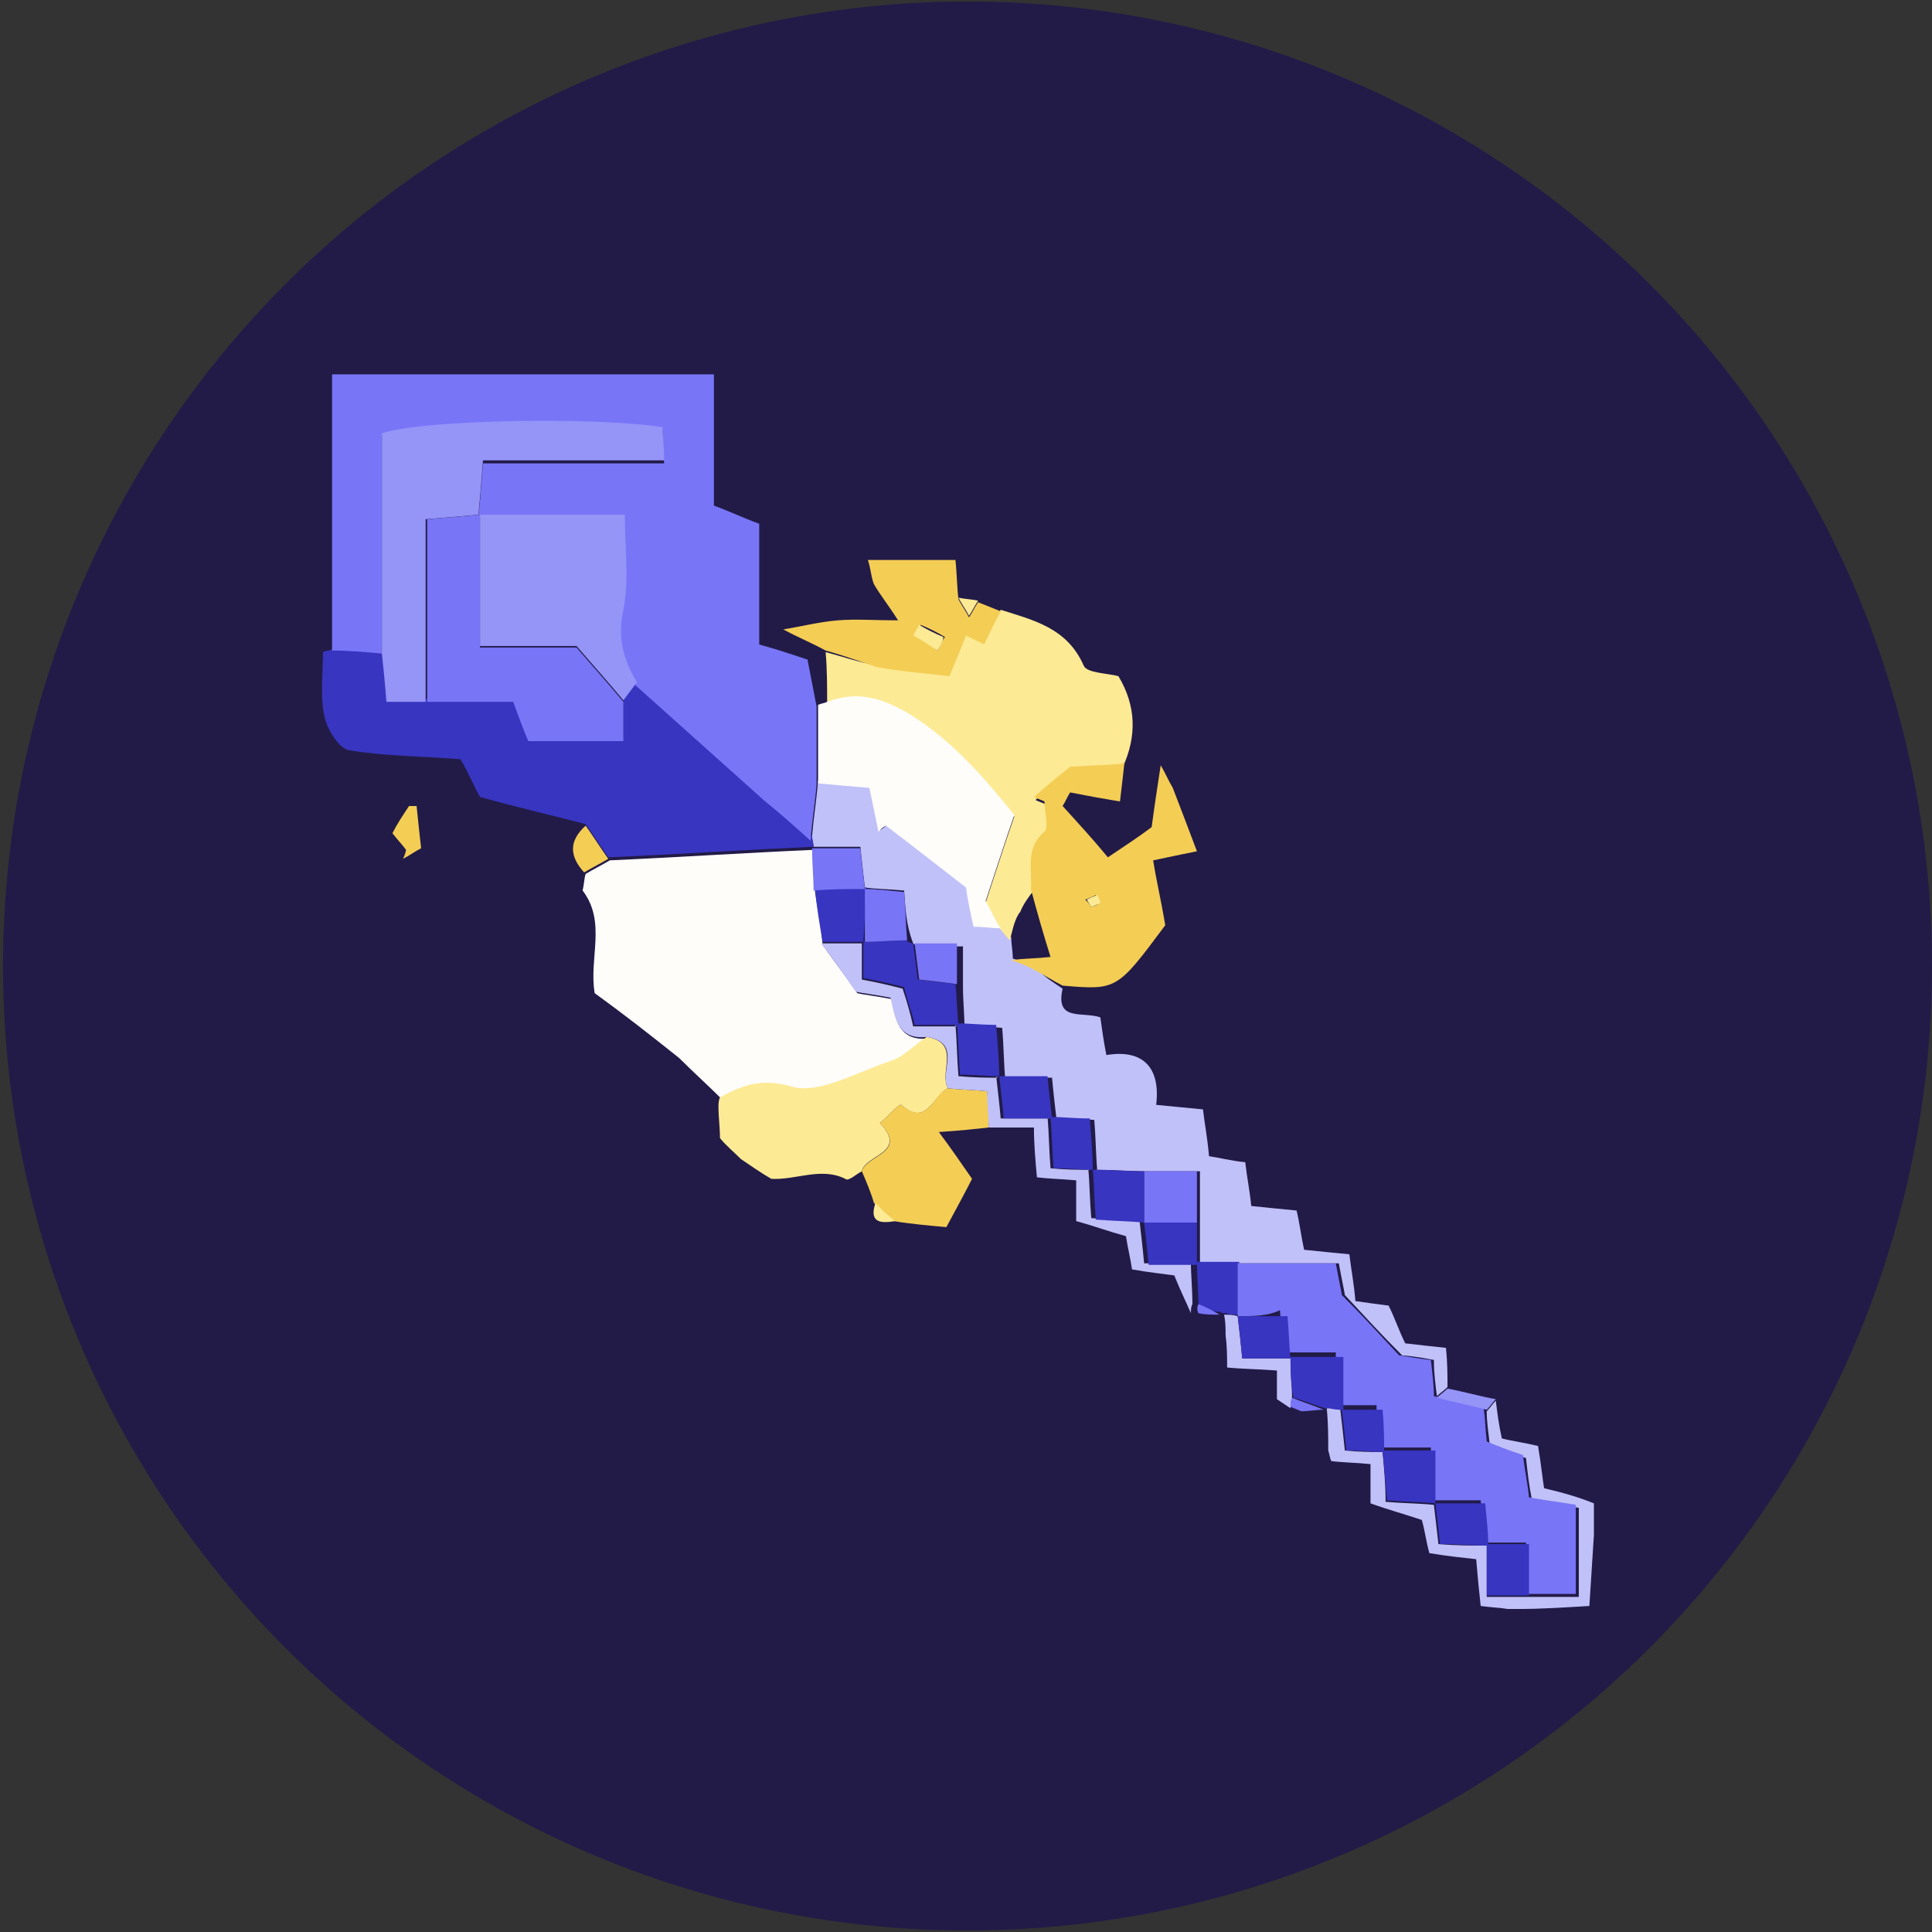 <?xml version="1.0" encoding="utf-8"?>
<!-- Generator: Adobe Illustrator 24.0.1, SVG Export Plug-In . SVG Version: 6.00 Build 0)  -->
<svg version="1.1" id="Layer_1" xmlns="http://www.w3.org/2000/svg" xmlns:xlink="http://www.w3.org/1999/xlink" x="0px" y="0px"
	 viewBox="0 0 128 128" style="enable-background:new 0 0 128 128;" xml:space="preserve">
<rect x="0" y="0" width="128" height="128" fill="#333333" stroke="none"/>
<style type="text/css">
	.st0{fill:#221B47;}
	.st1{fill:#FEFDFA;}
	.st2{fill:#FDEA94;}
	.st3{fill:#C1C1F9;}
	.st4{fill:#F4CD55;}
	.st5{fill:#7875F7;}
	.st6{fill:#241D48;}
	.st7{fill:#3835C1;}
	.st8{fill:#9594F7;}
</style>
<g>
	<circle class="st0" cx="64.1" cy="64" r="63.9"/>
	<path class="st1" d="M39.4,65.8c-0.4-2.3,0.8-4.7-0.8-6.8c0.1-0.4,0.1-0.8,0.2-1.1c0.5-0.3,1.1-0.6,1.6-0.9c4.5-0.2,9-0.5,13.6-0.7
		l-0.1,0c0,0.9,0.1,1.9,0.1,2.8c0.2,1.2,0.4,2.3,0.5,3.5c0.7,1,1.4,1.9,2.3,3.2c0.4,0.1,1.3,0.2,2.3,0.4c0.2,1.4,0.5,2.8,2.4,2.6
		c-0.8,0.6-1.5,1.3-2.4,1.6c-2.1,0.8-4.6,2.3-6.5,1.7c-2.1-0.6-3.3-0.1-4.8,0.7c-0.9-0.9-1.9-1.8-2.8-2.7l0,0
		C43,68.5,41.2,67.1,39.4,65.8z"/>
	<path class="st2" d="M47.7,72.7c1.5-0.8,2.7-1.3,4.8-0.7c1.8,0.5,4.3-1,6.5-1.7c0.9-0.3,1.6-1.1,2.4-1.6c2.3,0.4,0.8,2.3,1.4,3.4
		c-1,0.5-1.4,2.6-3.1,1.1c-0.1-0.1-0.9,0.8-1.4,1.2c1.9,2-1,2.1-1.2,3.2c-0.4,0.2-0.9,0.7-1.1,0.5c-1.6-0.8-3.3,0.1-4.9,0
		c-0.7-0.4-1.4-0.9-2-1.3c-0.5-0.5-1-0.9-1.4-1.4c0-0.7-0.1-1.4-0.1-2.1C47.6,73.2,47.6,72.9,47.7,72.7z"/>
	<path class="st3" d="M105.6,99.6c0,0.7,0,1.4,0,2.1c-0.1,1.6-0.2,3.1-0.3,4.7c-1.7,0.1-3.2,0.2-4.7,0.2c-0.2,0-0.5,0-0.7,0
		c-0.6-0.1-1.1-0.1-1.8-0.2c-0.1-0.9-0.2-1.9-0.3-3.1c-0.9-0.1-1.9-0.2-3.1-0.4c-0.2-0.7-0.3-1.5-0.5-2.2c-1.2-0.4-2.3-0.7-3.4-1.1
		c0-0.9,0-1.7,0-2.6c-1-0.1-1.8-0.1-2.6-0.2c-0.1-0.2-0.1-0.4-0.2-0.7c0-0.9,0-1.8-0.1-2.8c0.3,0,0.6,0,0.9,0.1l0,0
		c0.1,0.9,0.2,1.7,0.3,2.7c1,0.1,1.8,0.1,2.5,0.1l0,0c0.1,1.1,0.2,2.2,0.2,3.3c1.2,0.1,2.2,0.1,3.2,0.2c0,0,0,0,0,0
		c0.1,0.9,0.2,1.7,0.3,2.6c1.2,0.1,2.2,0.1,3.2,0.1l0,0c0,1.1,0,2.2,0,3.4c1.2,0,2,0,2.8,0c1.1,0,2.2,0,3.3,0c0-2.2,0-3.9,0-5.9
		c-1.1-0.2-2.1-0.4-3.1-0.5c-0.2-1-0.3-1.9-0.4-2.8c-0.9-0.3-1.7-0.6-2.4-0.9c-0.1-0.9-0.2-1.5-0.2-2.2c0.2-0.2,0.4-0.5,0.6-0.7
		c0.1,0.8,0.2,1.6,0.4,2.5c0.8,0.2,1.6,0.3,2.4,0.5c0.2,1.2,0.3,2.2,0.4,2.8C103.6,98.9,104.6,99.2,105.6,99.6z"/>
	<path class="st3" d="M81.2,88.5c0-0.5,0-0.9-0.1-1.4c0.3,0,0.6,0,0.9,0.1l0,0c0.1,0.9,0.2,1.7,0.3,2.8c1.2,0,2.2,0,3.2,0l0,0
		c0,0.9,0.1,1.8,0.1,2.7c-0.1,0.2-0.1,0.4-0.1,0.6c-0.3-0.2-0.6-0.4-0.9-0.6c0-0.6,0-1.2,0-1.9c-1.3-0.1-2.3-0.1-3.3-0.2
		C81.3,89.9,81.3,89.2,81.2,88.5z"/>
	<path class="st4" d="M27.9,56.2c-0.4,0.2-0.8,0.5-1.2,0.7c0.1-0.2,0.2-0.5,0.2-0.6c-0.3-0.4-0.6-0.7-0.9-1.1
		c0.3-0.6,0.7-1.2,1.1-1.8c0.2,0,0.4,0,0.5,0C27.7,54.4,27.8,55.3,27.9,56.2z"/>
	<path class="st5" d="M87.7,93.4c-0.5,0-1,0.1-1.5,0.1c-0.2-0.1-0.5-0.2-0.7-0.3c0-0.2,0-0.4,0.1-0.6C86.3,92.9,87,93.1,87.7,93.4z"
		/>
	<path class="st6" d="M48.3,132C48.4,131.9,48.5,131.8,48.3,132C48.5,131.8,48.4,131.9,48.3,132C48.3,132,48.3,132,48.3,132z"/>
	<path class="st3" d="M70.4,65.5c-0.5,2.2,1.3,1.5,2.5,1.9c0.1,0.7,0.2,1.5,0.4,2.5c2.4-0.4,3.6,0.8,3.3,3.3c1.1,0.1,2,0.2,3.1,0.3
		c0.1,0.9,0.3,1.9,0.4,3.1c0.7,0.1,1.4,0.3,2.4,0.4c0.1,0.9,0.3,1.9,0.4,2.9c1,0.1,1.9,0.2,3,0.3c0.2,0.8,0.3,1.7,0.5,2.6
		c1,0.1,1.9,0.2,3,0.3c0.1,0.9,0.3,1.9,0.4,3.1c0.7,0.1,1.4,0.2,2.2,0.3c0.4,0.8,0.7,1.7,1.1,2.5c0.9,0.1,1.7,0.2,2.7,0.3
		c0.1,1,0.1,1.8,0.1,2.6c-0.2,0.2-0.5,0.4-0.7,0.6c-0.1-0.8-0.2-1.5-0.2-2.4c-1-0.2-1.9-0.3-2.1-0.3c-1.4-1.4-2.4-2.5-3.8-4
		c0-0.1-0.2-1-0.4-2.1c-2.2,0-4.4,0-6.5,0c-0.9,0-1.8,0-2.8,0l0.1,0.1c0-0.9,0-1.9,0-2.8c0-1.1,0-2.2,0-3.4c-1.5,0-2.5,0-3.5,0
		c-1.1,0-2.3-0.1-3.4-0.1l0.1,0.1c-0.1-1.1-0.1-2.2-0.2-3.4c-1-0.1-1.8-0.1-2.6-0.1l0.1,0.1c-0.1-0.9-0.2-1.7-0.3-2.8
		c-1.2,0-2.2,0-3.2,0l0.1,0.1c-0.1-1.1-0.1-2.2-0.2-3.4c-1-0.1-1.8-0.1-2.6-0.1l0.1,0.1c0-0.9-0.1-1.8-0.1-2.7c0-0.8,0-1.7,0-2.7
		c-1.1,0-2,0-2.8,0c-0.2,0-0.4-0.1-0.5-0.2C60,61.2,60,60.2,59.9,59c-1.1-0.1-1.9-0.1-2.6-0.2c0,0,0,0,0,0c-0.1-0.9-0.2-1.7-0.3-2.7
		c-1.2,0-2.2,0-3.2,0l0.1,0c0-0.2-0.1-0.5-0.1-0.7c0.1-1.2,0.3-2.4,0.4-3.7c1.1,0.1,2.2,0.2,3.5,0.4c0.2,1,0.4,2,0.6,2.9
		c0.2-0.1,0.3-0.2,0.5-0.4c1.7,1.4,3.5,2.7,5.3,4.1c0.2,0.8,0.3,1.6,0.5,2.6c0.7,0,1.2,0.1,1.8,0.1c0.2,0.2,0.4,0.5,0.6,0.7
		c0,0.5,0.1,0.9,0.1,1.4c0.5,0.2,1.1,0.4,1.6,0.7C69.3,64.8,69.8,65.1,70.4,65.5z"/>
	<path class="st2" d="M66.9,62.3c-0.2-0.2-0.4-0.5-0.6-0.7c-0.4-0.7-0.7-1.3-1-1.8c0.7-2.1,1.3-4,1.9-5.7c-2-2.6-4.1-4.9-6.8-6.6
		c-1.8-1.2-3.6-1.7-5.6-0.9c0-1.1,0-2.3-0.1-3.4c1.1,0.3,2.3,0.7,3.4,0.9c1.6,0.3,3.2,0.4,4.8,0.6c0.5-1.2,0.8-1.9,1.1-2.7
		c0.6,0.3,0.9,0.5,1.2,0.6c0.4-0.8,0.7-1.5,1.1-2.2c2.2,0.7,4.4,1.2,5.5,3.7c0.2,0.5,1.6,0.5,2.3,0.7c1.2,2,1.2,4,0.3,6
		c-1,0.1-2,0.1-3.4,0.2c-0.5,0.4-1.5,1.2-2.4,2c0.2,0.1,0.5,0.2,0.7,0.3c0,0.7,0.3,1.7,0,2c-1.4,1.1-0.9,2.5-0.9,3.8
		c-0.3,0.4-0.6,0.8-0.8,1.3C67.2,60.9,67.1,61.6,66.9,62.3z"/>
	<path class="st4" d="M68.3,58.9c0.1-1.3-0.4-2.7,0.9-3.8c0.3-0.3,0-1.3,0-2c-0.2-0.1-0.5-0.2-0.7-0.3c0.9-0.8,1.9-1.6,2.4-2
		c1.4-0.1,2.4-0.1,3.4-0.2l0.2-0.1c-0.1,0.9-0.2,1.8-0.3,2.6c-1.2-0.2-2.3-0.4-3.3-0.6c-0.2,0.3-0.3,0.6-0.5,0.9
		c1,1.1,2.1,2.3,3,3.4c1.2-0.8,2.1-1.4,2.9-2c0.2-1.5,0.4-2.8,0.6-4.1c0.3,0.5,0.5,1,0.8,1.5c0.5,1.3,1,2.6,1.6,4.2
		c-0.5,0.1-1.5,0.3-2.9,0.6c0.2,1.3,0.5,2.5,0.8,4.3c-3.2,4.3-3.2,4.3-6.8,4c-0.6-0.3-1.2-0.7-1.8-1c-0.5-0.3-1.1-0.5-1.6-0.7
		c0.9-0.1,1.7-0.1,2.6-0.2C69.1,61.8,68.7,60.4,68.3,58.9z M72.3,60.1c0.2-0.1,0.4-0.1,0.5-0.3c0.1-0.1-0.1-0.4-0.2-0.5
		c-0.2,0.1-0.4,0.2-0.7,0.3C72.1,59.8,72.2,59.9,72.3,60.1z"/>
	<path class="st4" d="M54.7,43.1c-0.9-0.5-1.9-0.9-2.8-1.4c1.2-0.2,2.4-0.5,3.6-0.6c1.2-0.1,2.4,0,4,0c-0.7-1.1-1.2-1.7-1.6-2.4
		c-0.2-0.5-0.2-1-0.4-1.6c1.9,0,3.7,0,5.8,0c0.1,0.9,0.1,1.8,0.2,2.6c0.2,0.4,0.5,0.8,0.7,1.2c0.2-0.3,0.4-0.7,0.6-1
		c0.5,0.2,1,0.4,1.5,0.6c-0.4,0.7-0.7,1.4-1.1,2.2c-0.3-0.2-0.7-0.3-1.2-0.6c-0.3,0.8-0.6,1.5-1.1,2.7c-1.6-0.2-3.2-0.3-4.8-0.6
		C56.9,43.8,55.8,43.4,54.7,43.1z M62.1,43.1c0.2-0.3,0.3-0.6,0.5-0.9c-0.5-0.3-1.1-0.6-1.6-0.8c-0.1,0.2-0.3,0.5-0.4,0.7
		C61.1,42.4,61.6,42.7,62.1,43.1z"/>
	<path class="st2" d="M64.8,39.8c-0.2,0.3-0.4,0.7-0.6,1c-0.2-0.4-0.5-0.8-0.7-1.2C64,39.7,64.4,39.7,64.8,39.8z"/>
	<path class="st4" d="M57.1,77.6c0.3-1.1,3.1-1.2,1.2-3.2c0.5-0.4,1.3-1.3,1.4-1.2c1.8,1.5,2.1-0.7,3.1-1.1c0.8,0.1,1.7,0.1,2.6,0.2
		c0.1,0.9,0.1,1.7,0.1,2.4c-0.9,0.1-1.8,0.2-3.3,0.3c0.9,1.2,1.5,2.1,2.2,3.1c-0.4,0.8-1,1.9-1.7,3.2c-1.1-0.1-2.3-0.2-3.5-0.4
		c-0.4-0.4-0.8-0.8-1.3-1.2C57.7,79,57.4,78.3,57.1,77.6z"/>
	<path class="st3" d="M65.5,74.7c0-0.7-0.1-1.5-0.1-2.4c-0.9-0.1-1.8-0.1-2.6-0.2c-0.6-1.1,1-3-1.4-3.4c-1.9,0.2-2.1-1.2-2.4-2.6
		c-1-0.2-1.9-0.3-2.3-0.4c-0.9-1.3-1.6-2.3-2.3-3.2c0.9,0,1.8,0,2.7,0c0,0.8,0,1.6,0,2.4c1.1,0.2,1.9,0.4,2.7,0.6
		c0.3,0.9,0.5,1.6,0.7,2.5c1,0,1.9,0,2.9,0l-0.1-0.1c0.1,1.1,0.1,2.2,0.2,3.4c1.1,0.1,1.9,0.1,2.6,0.1c0,0-0.1-0.1-0.1-0.1
		c0.1,0.9,0.2,1.7,0.3,2.8c1.2,0,2.2,0,3.2,0l-0.1-0.1c0.1,1.1,0.1,2.2,0.2,3.4c1,0.1,1.8,0.1,2.6,0.1l-0.1-0.1
		c0.1,1.1,0.1,2.2,0.2,3.3c1.3,0.1,2.3,0.2,3.2,0.2l0,0c0.1,0.9,0.2,1.7,0.3,2.8c1.2,0,2.2,0,3.2,0c0,0-0.1-0.1-0.1-0.1
		c0,0.9,0.1,1.8,0.1,2.8c-0.1,0.2-0.1,0.4-0.1,0.6c-0.3-0.7-0.7-1.5-1.1-2.5c-0.7-0.1-1.7-0.2-2.8-0.4c-0.1-0.7-0.3-1.5-0.4-2.2
		c-1.1-0.3-2.2-0.7-3.3-1c0-0.9,0-1.7,0-2.7c-1.1-0.1-1.8-0.1-2.6-0.2l0,0c-0.1-1.1-0.2-2.2-0.2-3.3c-1.2,0-2.2,0-3.3,0L65.5,74.7z"
		/>
	<path class="st7" d="M79.4,86.4c0-0.9-0.1-1.8-0.1-2.8c0.9,0,1.8,0,2.8,0c0,1.2,0,2.3,0,3.5c-0.3,0-0.6,0-0.9-0.1c0,0-0.2,0-0.2,0
		l-0.2-0.1C80.3,86.9,79.8,86.7,79.4,86.4z"/>
	<path class="st2" d="M58,79.7c0.4,0.4,0.8,0.8,1.3,1.2C58.2,81.1,57.6,80.9,58,79.7z"/>
	<path class="st5" d="M79.4,86.4c0.5,0.2,0.9,0.4,1.4,0.7c-0.5,0-1,0-1.4-0.1C79.3,86.8,79.3,86.6,79.4,86.4z"/>
	<path class="st7" d="M21.4,43.2c0.2-0.1,0.5-0.1,0.7-0.2c1.1,0.1,2.2,0.2,3.3,0.2c0.1,1,0.2,1.9,0.3,3.1c1,0,1.8,0,2.6,0
		c1.9,0,3.8,0,5.7,0c0.4,1.1,0.7,1.9,1,2.6c2.1,0,4.1,0,6.3,0c0-1,0-1.8,0-2.6c0.3-0.4,0.6-0.8,0.9-1.2c2.9,2.6,5.7,5.1,8.6,7.7
		c1,0.9,2,1.8,3,2.6c0,0.2,0.1,0.5,0.1,0.7c-4.5,0.2-9,0.5-13.6,0.7c-0.5-0.7-1-1.5-1.5-2.2c-2.3-0.6-4.5-1.1-7-1.8
		c-0.4-0.7-0.8-1.7-1.3-2.5c-2.6-0.2-5-0.2-7.4-0.6c-0.6-0.1-1.4-1.3-1.6-2.2C21.2,46.2,21.4,44.7,21.4,43.2z"/>
	<path class="st7" d="M57.2,62.4c-0.9,0-1.8,0-2.7,0c-0.2-1.2-0.4-2.3-0.5-3.5c1.1,0,2.2,0,3.4-0.1c0,0,0,0,0,0
		C57.3,60.1,57.3,61.2,57.2,62.4C57.2,62.4,57.2,62.4,57.2,62.4z"/>
	<path class="st5" d="M57.3,58.9c-1.1,0-2.2,0-3.4,0.1c0-0.9-0.1-1.9-0.1-2.8c1,0,2,0,3.2,0C57.1,57.2,57.2,58,57.3,58.9z"/>
	<path class="st4" d="M38.8,54.7c0.5,0.7,1,1.5,1.5,2.2c-0.5,0.3-1.1,0.6-1.6,0.9C37.7,56.7,37.7,55.7,38.8,54.7z"/>
	<path class="st5" d="M82,87.2c0-1.2,0-2.3,0-3.5c2.1,0,4.3,0,6.5,0c0.2,1.1,0.4,2,0.4,2.1c1.5,1.5,2.4,2.5,3.8,4
		c0.2,0,1.1,0.2,2.1,0.3c0.1,0.9,0.2,1.7,0.2,2.4c1.1,0.3,2.2,0.5,3.3,0.8c0.1,0.7,0.1,1.3,0.2,2.2c0.7,0.3,1.5,0.6,2.4,0.9
		c0.1,0.9,0.3,1.8,0.4,2.8c1,0.2,2,0.3,3.1,0.5c0,1.9,0,3.7,0,5.9c-1.2,0-2.3,0-3.3,0c0-1.1,0-2.1,0-3.4c-1.2,0-2,0-2.8,0
		c0,0,0,0,0,0c-0.1-0.9-0.1-1.7-0.2-2.8c-1.2,0-2.2,0-3.3,0l0,0c0-1.1,0-2.2,0-3.5c-1.5,0-2.5,0-3.5,0l0,0c0-0.8-0.1-1.7-0.1-2.8
		c-1,0-1.8,0-2.7,0l0,0c0-1.1,0-2.2,0-3.5c-1.5,0-2.5,0-3.5,0c0,0,0,0,0,0c-0.1-0.9-0.1-1.7-0.2-2.8C84,87.2,83,87.2,82,87.2
		L82,87.2z"/>
	<path class="st7" d="M91.6,96.1c1,0,2,0,3.5,0c0,1.3,0,2.4,0,3.5c-1-0.1-2-0.1-3.2-0.2C91.8,98.3,91.7,97.2,91.6,96.1z"/>
	<path class="st7" d="M85.5,89.9c1,0,2,0,3.5,0c0,1.3,0,2.4,0,3.5c-0.3,0-0.6,0-0.9-0.1c0,0-0.3,0-0.3,0c-0.7-0.2-1.4-0.5-2.1-0.7
		C85.5,91.7,85.5,90.8,85.5,89.9z"/>
	<path class="st7" d="M98.5,102.3c0.8,0,1.5,0,2.8,0c0,1.2,0,2.3,0,3.4c-0.8,0-1.5,0-2.8,0C98.5,104.5,98.5,103.4,98.5,102.3z"/>
	<path class="st7" d="M95.1,99.6c1,0,2,0,3.3,0c0.1,1.1,0.2,1.9,0.2,2.8c-1,0-2-0.1-3.2-0.1C95.3,101.3,95.2,100.4,95.1,99.6z"/>
	<path class="st7" d="M88.9,93.4c0.8,0,1.6,0,2.7,0c0.1,1.1,0.1,2,0.1,2.8c-0.8,0-1.6-0.1-2.5-0.1C89.1,95.1,89,94.2,88.9,93.4z"/>
	<path class="st8" d="M98.5,93.4c-1.1-0.3-2.2-0.5-3.3-0.8c0.2-0.2,0.5-0.4,0.7-0.6c1.1,0.2,2.1,0.5,3.2,0.7
		C98.9,92.9,98.7,93.2,98.5,93.4z"/>
	<path class="st7" d="M82,87.2c1,0,2,0,3.3,0c0.1,1.1,0.1,1.9,0.2,2.8c-1,0-2,0-3.2,0C82.2,88.9,82.1,88,82,87.2z"/>
	<path class="st5" d="M25.3,43.3c-1.1-0.1-2.2-0.2-3.3-0.2c0-6,0-12.1,0-18.3c8.6,0,16.7,0,25.3,0c0,2.9,0,5.8,0,8.7
		c1.1,0.4,1.9,0.8,3,1.2c0,2.6,0,5.2,0,8c1.1,0.3,2,0.6,3.2,1c0.2,1,0.4,2.1,0.6,3.1c0,1.7,0,3.5,0,5.2c-0.1,1.2-0.3,2.4-0.4,3.7
		c-1-0.9-2-1.8-3-2.6c-2.9-2.6-5.7-5.1-8.6-7.7c-0.9-1.5-1.3-2.9-0.9-4.8c0.4-1.9,0.1-4,0.1-6.3c-3.5,0-6.6,0-9.6,0
		c0.1-1.1,0.2-2.2,0.3-3.6c4.2,0,8.1,0,12,0c-0.1-1-0.1-1.6-0.1-2.2c-4.5-0.7-15.8-0.5-18.6,0.4C25.3,33.5,25.3,38.4,25.3,43.3z"/>
	<path class="st1" d="M54.2,51.9c0-1.7,0-3.5,0-5.2c0.2-0.1,0.4-0.1,0.6-0.2c2.1-0.8,3.8-0.2,5.6,0.9c2.7,1.7,4.8,4.1,6.8,6.6
		c-0.6,1.7-1.2,3.6-1.9,5.7c0.3,0.5,0.6,1.2,1,1.8c-0.6,0-1.1-0.1-1.8-0.1c-0.2-0.9-0.4-1.8-0.5-2.6c-1.8-1.4-3.6-2.8-5.3-4.1
		c-0.2,0.1-0.3,0.2-0.5,0.4c-0.2-1-0.4-1.9-0.6-2.9C56.4,52.1,55.3,52,54.2,51.9z"/>
	<path class="st7" d="M63.5,67.9c-0.9,0-1.8,0-2.9,0c-0.2-0.9-0.5-1.6-0.7-2.5c-0.8-0.2-1.6-0.4-2.7-0.6c0-0.8,0-1.6,0-2.4
		c0,0,0,0,0,0c0.9,0,1.9-0.1,2.8-0.1c0.2,0.1,0.3,0.2,0.5,0.2c0.1,0.8,0.2,1.5,0.3,2.4c0.9,0.1,1.7,0.2,2.5,0.3
		C63.4,66.1,63.4,67,63.5,67.9z"/>
	<path class="st5" d="M75.8,77.6c1,0,2,0,3.5,0c0,1.2,0,2.3,0,3.4c-1.2,0-2.3,0-3.5,0l0,0C75.8,79.9,75.8,78.7,75.8,77.6z"/>
	<path class="st7" d="M75.8,77.6c0,1.1,0,2.3,0,3.4c-1-0.1-2-0.1-3.2-0.2c-0.1-1.1-0.1-2.2-0.2-3.3C73.5,77.5,74.7,77.6,75.8,77.6z"
		/>
	<path class="st7" d="M69.7,74.1c-1,0-2,0-3.2,0c-0.1-1.1-0.2-1.9-0.3-2.8c1,0,2,0,3.2,0C69.5,72.4,69.6,73.2,69.7,74.1z"/>
	<path class="st7" d="M72.4,77.5c-0.8,0-1.6-0.1-2.6-0.1c-0.1-1.2-0.1-2.3-0.2-3.4c0.8,0,1.6,0.1,2.6,0.1
		C72.3,75.4,72.4,76.5,72.4,77.5z"/>
	<path class="st7" d="M75.8,81c1.2,0,2.3,0,3.5,0c0,0.9,0,1.9,0,2.8c-1,0-2,0-3.2,0C76,82.7,75.9,81.8,75.8,81z"/>
	<path class="st5" d="M60.1,62.3c-0.9,0-1.9,0.1-2.8,0.1c0-1.2,0-2.3,0-3.5c0.8,0,1.5,0.1,2.6,0.2C60,60.2,60,61.2,60.1,62.3z"/>
	<path class="st7" d="M66.2,71.3c-0.8,0-1.6-0.1-2.6-0.1c-0.1-1.2-0.1-2.3-0.2-3.4c0.8,0,1.6,0.1,2.6,0.1
		C66.1,69.2,66.2,70.3,66.2,71.3z"/>
	<path class="st5" d="M63.4,65.2c-0.8-0.1-1.5-0.2-2.5-0.3c-0.1-0.8-0.2-1.6-0.3-2.4c0.8,0,1.7,0,2.8,0
		C63.4,63.5,63.4,64.3,63.4,65.2z"/>
	<path class="st2" d="M72.3,60.1c-0.1-0.2-0.2-0.3-0.3-0.5c0.2-0.1,0.4-0.2,0.7-0.3c0.1,0.2,0.2,0.4,0.2,0.5
		C72.8,59.9,72.5,60,72.3,60.1z"/>
	<path class="st2" d="M62.1,43.1c-0.5-0.3-1-0.7-1.6-1c0.1-0.2,0.3-0.5,0.4-0.7c0.5,0.3,1.1,0.6,1.6,0.8
		C62.5,42.5,62.3,42.8,62.1,43.1z"/>
	<path class="st8" d="M25.3,43.3c0-4.9,0-9.8,0-14.6c2.7-0.9,14.1-1.1,18.6-0.4c0,0.6,0.1,1.2,0.1,2.2c-4,0-7.8,0-12,0
		c-0.1,1.4-0.2,2.5-0.3,3.6l0,0c-1.1,0.1-2.2,0.2-3.5,0.3c0,4.3,0,8.2,0,12.1c-0.8,0-1.7,0-2.6,0C25.5,45.2,25.4,44.2,25.3,43.3z"/>
	<path class="st8" d="M31.8,34.1c3,0,6.1,0,9.6,0c0,2.3,0.3,4.4-0.1,6.3c-0.4,1.9,0,3.3,0.9,4.8c-0.3,0.4-0.6,0.8-0.9,1.2
		c-0.9-1.1-1.9-2.2-3.1-3.6c-1.8,0-3.9,0-6.4,0C31.8,39.8,31.8,37,31.8,34.1L31.8,34.1z"/>
	<path class="st5" d="M31.8,34.1c0,2.8,0,5.7,0,8.8c2.5,0,4.6,0,6.4,0c1.2,1.4,2.2,2.5,3.1,3.6c0,0.8,0,1.6,0,2.6
		c-2.2,0-4.1,0-6.3,0c-0.3-0.7-0.6-1.5-1-2.6c-1.9,0-3.8,0-5.7,0c0-3.9,0-7.8,0-12.1C29.6,34.3,30.7,34.2,31.8,34.1z"/>
</g>
</svg>
